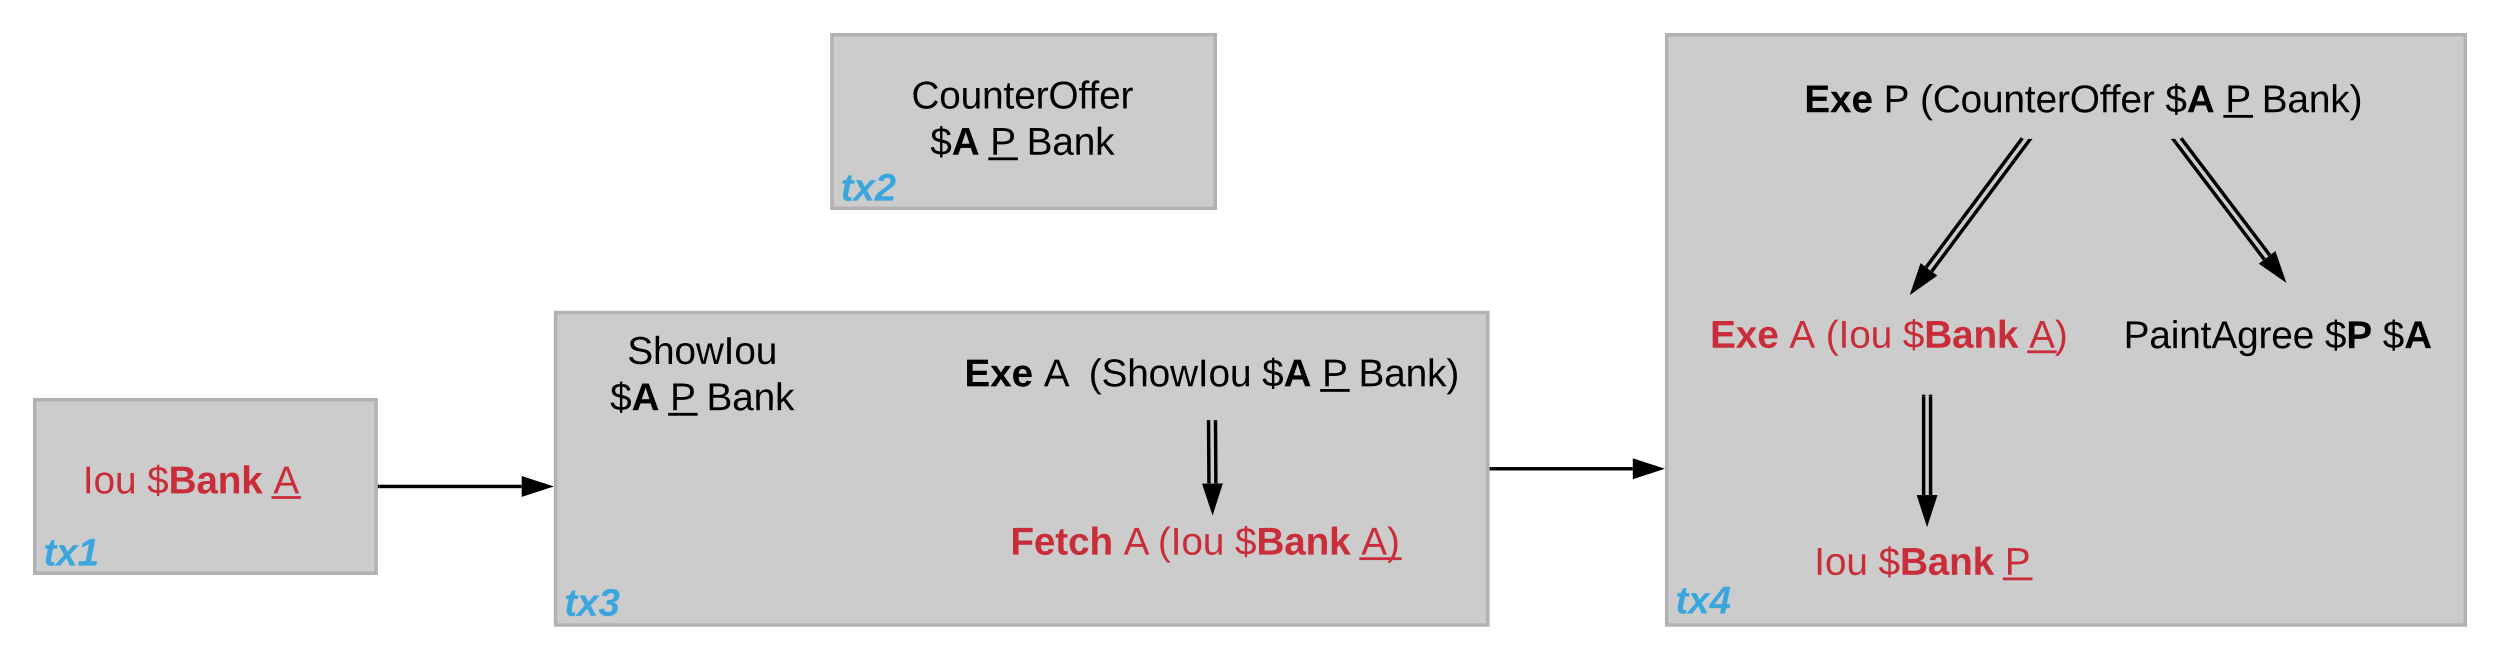 <svg xmlns="http://www.w3.org/2000/svg" xmlns:xlink="http://www.w3.org/1999/xlink" xmlns:lucid="lucid" width="1440" height="380"><g transform="translate(-278.667 -334)" lucid:page-tab-id="0_0"><path d="M1238.67 354h460v340h-460z" stroke="#b2b2b2" stroke-width="2" fill="#ccc"/><use xlink:href="#a" transform="matrix(1,0,0,1,1243.667,359) translate(0 328.373)"/><path d="M598.67 514h536.97v180H598.67z" stroke="#b2b2b2" stroke-width="2" fill="#ccc"/><use xlink:href="#b" transform="matrix(1,0,0,1,603.667,519) translate(0 169.726)"/><path d="M757.83 354h220.84v100H757.83z" stroke="#b2b2b2" stroke-width="2" fill="#ccc"/><use xlink:href="#c" transform="matrix(1,0,0,1,762.833,359) translate(0 90.578)"/><path d="M298.67 564.2h196.66v100H298.67z" stroke="#b2b2b2" stroke-width="2" fill="#ccc"/><use xlink:href="#d" transform="matrix(1,0,0,1,303.667,569.2) translate(0 90.578)"/><path d="M1534.96 413.6l51.12 67.44M1531.78 416l51.12 67.45" stroke="#000" stroke-width="2" fill="none"/><path d="M1534.18 414.2l-.16-.2h.44zM1532.6 415.42l-1.6 1.2-2-2.62h2.5z"/><path d="M1593.7 494.4l-12.3-8.56 7.4-5.6z" stroke="#000" stroke-width="2"/><path d="M1446.7 416l-55.38 74.35M1443.48 413.6l-55.37 74.37" stroke="#000" stroke-width="2" fill="none"/><path d="M1447.48 416.6l-1.6-1.18 1.05-1.42h2.5zM1444.27 414.23l-.3-.23h.47z"/><path d="M1380.6 501.4l4.8-14.2 7.44 5.53z" stroke="#000" stroke-width="2"/><path d="M1390.67 562.33v56.83M1386.67 562.33v56.83" stroke="#000" stroke-width="2" fill="none"/><path d="M1391.67 562.36h-2v-1.03h2zM1387.67 562.36h-2v-1.03h2z"/><path d="M1388.67 634.43l-4.64-14.27h9.27z" stroke="#000" stroke-width="2"/><path d="M1298.67 374h360v40h-360z" stroke="#000" stroke-opacity="0" stroke-width="2" fill="#fff" fill-opacity="0"/><use xlink:href="#e" transform="matrix(1,0,0,1,1303.667,379) translate(14.29 19.653)"/><use xlink:href="#f" transform="matrix(1,0,0,1,1303.667,379) translate(59.969 19.653)"/><use xlink:href="#g" transform="matrix(1,0,0,1,1303.667,379) translate(80.957 19.653)"/><use xlink:href="#h" transform="matrix(1,0,0,1,1303.667,379) translate(222.253 19.653)"/><use xlink:href="#i" transform="matrix(1,0,0,1,1303.667,379) translate(256.759 19.653)"/><use xlink:href="#j" transform="matrix(1,0,0,1,1303.667,379) translate(277.747 19.653)"/><path d="M1258.67 498h260v63.33h-260z" stroke="#000" stroke-opacity="0" stroke-width="2" fill="#fff" fill-opacity="0"/><use xlink:href="#k" transform="matrix(1,0,0,1,1263.667,503) translate(0 31.278)"/><use xlink:href="#l" transform="matrix(1,0,0,1,1263.667,503) translate(45.679 31.278)"/><use xlink:href="#m" transform="matrix(1,0,0,1,1263.667,503) translate(66.667 31.278)"/><use xlink:href="#n" transform="matrix(1,0,0,1,1263.667,503) translate(111.049 31.278)"/><use xlink:href="#o" transform="matrix(1,0,0,1,1263.667,503) translate(183.765 31.278)"/><path d="M1318.67 637.67h140V684h-140z" stroke="#000" stroke-opacity="0" stroke-width="2" fill="#fff" fill-opacity="0"/><use xlink:href="#p" transform="matrix(1,0,0,1,1323.667,642.667) translate(0 22.403)"/><use xlink:href="#n" transform="matrix(1,0,0,1,1323.667,642.667) translate(37.037 22.403)"/><use xlink:href="#q" transform="matrix(1,0,0,1,1323.667,642.667) translate(109.753 22.403)"/><path d="M1496.67 498h188v64h-188z" stroke="#000" stroke-opacity="0" stroke-width="2" fill="#fff" fill-opacity="0"/><use xlink:href="#r" transform="matrix(1,0,0,1,1501.667,503) translate(0.204 31.528)"/><use xlink:href="#s" transform="matrix(1,0,0,1,1501.667,503) translate(116.13 31.528)"/><use xlink:href="#t" transform="matrix(1,0,0,1,1501.667,503) translate(149.463 31.528)"/><path d="M816.65 529h320v47h-320z" stroke="#000" stroke-opacity="0" stroke-width="2" fill="#fff" fill-opacity="0"/><use xlink:href="#u" transform="matrix(1,0,0,1,821.654,534) translate(12.531 22.528)"/><use xlink:href="#v" transform="matrix(1,0,0,1,821.654,534) translate(58.21 22.528)"/><use xlink:href="#w" transform="matrix(1,0,0,1,821.654,534) translate(84.136 22.528)"/><use xlink:href="#h" transform="matrix(1,0,0,1,821.654,534) translate(184.012 22.528)"/><use xlink:href="#i" transform="matrix(1,0,0,1,821.654,534) translate(218.519 22.528)"/><use xlink:href="#j" transform="matrix(1,0,0,1,821.654,534) translate(239.506 22.528)"/><path d="M618.67 520.83H747.3v63.34H618.68z" fill="#fff" fill-opacity="0"/><use xlink:href="#x" transform="matrix(1,0,0,1,623.667,525.833) translate(16.321 17.778)"/><use xlink:href="#y" transform="matrix(1,0,0,1,623.667,525.833) translate(6.444 44.444)"/><use xlink:href="#i" transform="matrix(1,0,0,1,623.667,525.833) translate(40.951 44.444)"/><use xlink:href="#z" transform="matrix(1,0,0,1,623.667,525.833) translate(61.938 44.444)"/><path d="M855.64 630.67h241V667h-241z" fill="#fff" fill-opacity="0"/><g><use xlink:href="#A" transform="matrix(1,0,0,1,860.642,635.667) translate(0 17.778)"/><use xlink:href="#B" transform="matrix(1,0,0,1,860.642,635.667) translate(65.247 17.778)"/><use xlink:href="#C" transform="matrix(1,0,0,1,860.642,635.667) translate(85 17.778)"/><use xlink:href="#D" transform="matrix(1,0,0,1,860.642,635.667) translate(129.383 17.778)"/><use xlink:href="#E" transform="matrix(1,0,0,1,860.642,635.667) translate(202.099 17.778)"/></g><path d="M978.8 577l.22 35.5M974.8 577l.22 35.5" stroke="#000" stroke-width="2" fill="none"/><path d="M979.8 577l-2 .02V576h2zM975.8 577.03h-2V576h2z"/><path d="M977.1 627.76l-4.7-14.23 9.26-.06z" stroke="#000" stroke-width="2"/><path d="M318.67 590.78h140v46.84h-140z" stroke="#000" stroke-opacity="0" stroke-width="2" fill="#fff" fill-opacity="0"/><g><use xlink:href="#p" transform="matrix(1,0,0,1,323.667,595.783) translate(2.716 22.403)"/><use xlink:href="#n" transform="matrix(1,0,0,1,323.667,595.783) translate(39.753 22.403)"/><use xlink:href="#F" transform="matrix(1,0,0,1,323.667,595.783) translate(112.469 22.403)"/></g><path d="M796.06 354h142.6v100h-142.6z" stroke="#000" stroke-opacity="0" stroke-width="2" fill="#fff" fill-opacity="0"/><g><use xlink:href="#G" transform="matrix(1,0,0,1,801.062,359) translate(2.611 37.465)"/><use xlink:href="#H" transform="matrix(1,0,0,1,801.062,359) translate(13.444 64.132)"/><use xlink:href="#i" transform="matrix(1,0,0,1,801.062,359) translate(47.951 64.132)"/><use xlink:href="#z" transform="matrix(1,0,0,1,801.062,359) translate(68.938 64.132)"/></g><path d="M497.33 614.2h81.83" stroke="#000" stroke-width="2" fill="none"/><path d="M497.36 615.2h-1.03v-2h1.03z"/><path d="M594.43 614.2l-14.27 4.64v-9.28z" stroke="#000" stroke-width="2"/><path d="M1137.64 604h81.52" stroke="#000" stroke-width="2" fill="none"/><path d="M1137.67 605h-1.03v-2h1.03z"/><path d="M1234.43 604l-14.27 4.64v-9.28z" stroke="#000" stroke-width="2"/><defs><path fill="#3aa6dd" d="M72-63c-8 23 5 39 32 30L98-1C54 14 12-6 23-64l18-93H15l7-33h28l24-45h31l-8 45h35l-6 33H90" id="I"/><path fill="#3aa6dd" d="M127 0L95-67 37 0h-53l89-99-49-91h52l30 61 52-61h54l-85 92 52 98h-52" id="J"/><path fill="#3aa6dd" d="M154-50L144 0H97l10-50H-6l7-37 126-161h65L161-87h33l-7 37h-33zm-40-37l27-125c-29 45-64 83-95 125h68" id="K"/><g id="a"><use transform="matrix(0.062,0,0,0.062,0,0)" xlink:href="#I"/><use transform="matrix(0.062,0,0,0.062,7.346,0)" xlink:href="#J"/><use transform="matrix(0.062,0,0,0.062,19.691,0)" xlink:href="#K"/></g><path fill="#3aa6dd" d="M131-73c0-31-25-35-58-33l8-40c36 2 64-5 65-39 0-17-10-28-28-27-23 1-35 12-41 32l-47-9c11-39 39-63 90-62 44 1 76 17 76 60 0 42-26 59-63 64 28 5 48 20 48 54C181 22 9 32 3-60l49-7c3 21 16 31 40 31s39-13 39-37" id="L"/><g id="b"><use transform="matrix(0.062,0,0,0.062,0,0)" xlink:href="#I"/><use transform="matrix(0.062,0,0,0.062,7.346,0)" xlink:href="#J"/><use transform="matrix(0.062,0,0,0.062,19.691,0)" xlink:href="#L"/></g><path fill="#3aa6dd" d="M121-251c83 0 93 87 42 126-35 27-77 48-103 84h115l-7 41H-6C6-94 102-103 141-168c11-20 3-46-24-44-23 2-33 13-39 32l-47-10c12-38 39-61 90-61" id="M"/><g id="c"><use transform="matrix(0.062,0,0,0.062,0,0)" xlink:href="#I"/><use transform="matrix(0.062,0,0,0.062,7.346,0)" xlink:href="#J"/><use transform="matrix(0.062,0,0,0.062,19.691,0)" xlink:href="#M"/></g><path fill="#3aa6dd" d="M6 0l7-41h62l31-161-67 37 8-42 70-41h48L124-41h57l-8 41H6" id="N"/><g id="d"><use transform="matrix(0.062,0,0,0.062,0,0)" xlink:href="#I"/><use transform="matrix(0.062,0,0,0.062,7.346,0)" xlink:href="#J"/><use transform="matrix(0.062,0,0,0.062,19.691,0)" xlink:href="#N"/></g><path d="M24 0v-248h195v40H76v63h132v40H76v65h150V0H24" id="O"/><path d="M144 0l-44-69L55 0H2l70-98-66-92h53l41 62 40-62h54l-67 91 71 99h-54" id="P"/><path d="M185-48c-13 30-37 53-82 52C43 2 14-33 14-96s30-98 90-98c62 0 83 45 84 108H66c0 31 8 55 39 56 18 0 30-7 34-22zm-45-69c5-46-57-63-70-21-2 6-4 13-4 21h74" id="Q"/><g id="e"><use transform="matrix(0.062,0,0,0.062,0,0)" xlink:href="#O"/><use transform="matrix(0.062,0,0,0.062,14.815,0)" xlink:href="#P"/><use transform="matrix(0.062,0,0,0.062,27.16,0)" xlink:href="#Q"/></g><path d="M30-248c87 1 191-15 191 75 0 78-77 80-158 76V0H30v-248zm33 125c57 0 124 11 124-50 0-59-68-47-124-48v98" id="R"/><use transform="matrix(0.062,0,0,0.062,0,0)" xlink:href="#R" id="f"/><path d="M87 75C49 33 22-17 22-94c0-76 28-126 65-167h31c-38 41-64 92-64 168S80 34 118 75H87" id="S"/><path d="M212-179c-10-28-35-45-73-45-59 0-87 40-87 99 0 60 29 101 89 101 43 0 62-24 78-52l27 14C228-24 195 4 139 4 59 4 22-46 18-125c-6-104 99-153 187-111 19 9 31 26 39 46" id="T"/><path d="M100-194c62-1 85 37 85 99 1 63-27 99-86 99S16-35 15-95c0-66 28-99 85-99zM99-20c44 1 53-31 53-75 0-43-8-75-51-75s-53 32-53 75 10 74 51 75" id="U"/><path d="M84 4C-5 8 30-112 23-190h32v120c0 31 7 50 39 49 72-2 45-101 50-169h31l1 190h-30c-1-10 1-25-2-33-11 22-28 36-60 37" id="V"/><path d="M117-194c89-4 53 116 60 194h-32v-121c0-31-8-49-39-48C34-167 62-67 57 0H25l-1-190h30c1 10-1 24 2 32 11-22 29-35 61-36" id="W"/><path d="M59-47c-2 24 18 29 38 22v24C64 9 27 4 27-40v-127H5v-23h24l9-43h21v43h35v23H59v120" id="X"/><path d="M100-194c63 0 86 42 84 106H49c0 40 14 67 53 68 26 1 43-12 49-29l28 8c-11 28-37 45-77 45C44 4 14-33 15-96c1-61 26-98 85-98zm52 81c6-60-76-77-97-28-3 7-6 17-6 28h103" id="Y"/><path d="M114-163C36-179 61-72 57 0H25l-1-190h30c1 12-1 29 2 39 6-27 23-49 58-41v29" id="Z"/><path d="M140-251c81 0 123 46 123 126C263-46 219 4 140 4 59 4 17-45 17-125s42-126 123-126zm0 227c63 0 89-41 89-101s-29-99-89-99c-61 0-89 39-89 99S79-25 140-24" id="aa"/><path d="M101-234c-31-9-42 10-38 44h38v23H63V0H32v-167H5v-23h27c-7-52 17-82 69-68v24" id="ab"/><g id="g"><use transform="matrix(0.062,0,0,0.062,0,0)" xlink:href="#S"/><use transform="matrix(0.062,0,0,0.062,7.346,0)" xlink:href="#T"/><use transform="matrix(0.062,0,0,0.062,23.333,0)" xlink:href="#U"/><use transform="matrix(0.062,0,0,0.062,35.679,0)" xlink:href="#V"/><use transform="matrix(0.062,0,0,0.062,48.025,0)" xlink:href="#W"/><use transform="matrix(0.062,0,0,0.062,60.37,0)" xlink:href="#X"/><use transform="matrix(0.062,0,0,0.062,66.543,0)" xlink:href="#Y"/><use transform="matrix(0.062,0,0,0.062,78.889,0)" xlink:href="#Z"/><use transform="matrix(0.062,0,0,0.062,86.235,0)" xlink:href="#aa"/><use transform="matrix(0.062,0,0,0.062,103.519,0)" xlink:href="#ab"/><use transform="matrix(0.062,0,0,0.062,109.259,0)" xlink:href="#ab"/><use transform="matrix(0.062,0,0,0.062,115.432,0)" xlink:href="#Y"/><use transform="matrix(0.062,0,0,0.062,127.778,0)" xlink:href="#Z"/></g><path d="M194-70c0 46-34 64-81 66v29H91V-4C42-5 12-27 4-67l30-6c5 28 25 41 57 43v-87c-38-9-76-20-76-67 1-42 33-58 76-59v-23h22v23c45 0 67 20 76 56l-31 6c-5-23-18-35-45-37v78c41 10 81 20 81 70zm-81 41c51 7 71-66 19-77-6-2-12-4-19-6v83zM91-219c-47-6-63 57-18 69 6 2 12 3 18 5v-74" id="ac"/><path d="M199 0l-22-63H83L61 0H9l90-248h61L250 0h-51zm-33-102l-36-108c-10 38-24 72-36 108h72" id="ad"/><g id="h"><use transform="matrix(0.062,0,0,0.062,0,0)" xlink:href="#ac"/><use transform="matrix(0.062,0,0,0.062,12.346,0)" xlink:href="#ad"/></g><g id="i"><use transform="matrix(0.062,0,0,0.062,0,0)" xlink:href="#R"/><path d="M-1.1 1.54h17.03v1.63H-1.1z"/></g><path d="M160-131c35 5 61 23 61 61C221 17 115-2 30 0v-248c76 3 177-17 177 60 0 33-19 50-47 57zm-97-11c50-1 110 9 110-42 0-47-63-36-110-37v79zm0 115c55-2 124 14 124-45 0-56-70-42-124-44v89" id="ae"/><path d="M141-36C126-15 110 5 73 4 37 3 15-17 15-53c-1-64 63-63 125-63 3-35-9-54-41-54-24 1-41 7-42 31l-33-3c5-37 33-52 76-52 45 0 72 20 72 64v82c-1 20 7 32 28 27v20c-31 9-61-2-59-35zM48-53c0 20 12 33 32 33 41-3 63-29 60-74-43 2-92-5-92 41" id="af"/><path d="M143 0L79-87 56-68V0H24v-261h32v163l83-92h37l-77 82L181 0h-38" id="ag"/><path d="M33-261c38 41 65 92 65 168S71 34 33 75H2C39 34 66-17 66-93S39-220 2-261h31" id="ah"/><g id="j"><use transform="matrix(0.062,0,0,0.062,0,0)" xlink:href="#ae"/><use transform="matrix(0.062,0,0,0.062,14.815,0)" xlink:href="#af"/><use transform="matrix(0.062,0,0,0.062,27.16,0)" xlink:href="#W"/><use transform="matrix(0.062,0,0,0.062,39.506,0)" xlink:href="#ag"/><use transform="matrix(0.062,0,0,0.062,50.617,0)" xlink:href="#ah"/></g><path fill="#c92d39" d="M24 0v-248h195v40H76v63h132v40H76v65h150V0H24" id="ai"/><path fill="#c92d39" d="M144 0l-44-69L55 0H2l70-98-66-92h53l41 62 40-62h54l-67 91 71 99h-54" id="aj"/><path fill="#c92d39" d="M185-48c-13 30-37 53-82 52C43 2 14-33 14-96s30-98 90-98c62 0 83 45 84 108H66c0 31 8 55 39 56 18 0 30-7 34-22zm-45-69c5-46-57-63-70-21-2 6-4 13-4 21h74" id="ak"/><g id="k"><use transform="matrix(0.062,0,0,0.062,0,0)" xlink:href="#ai"/><use transform="matrix(0.062,0,0,0.062,14.815,0)" xlink:href="#aj"/><use transform="matrix(0.062,0,0,0.062,27.16,0)" xlink:href="#ak"/></g><path fill="#c92d39" d="M205 0l-28-72H64L36 0H1l101-248h38L239 0h-34zm-38-99l-47-123c-12 45-31 82-46 123h93" id="al"/><use transform="matrix(0.062,0,0,0.062,0,0)" xlink:href="#al" id="l"/><path fill="#c92d39" d="M87 75C49 33 22-17 22-94c0-76 28-126 65-167h31c-38 41-64 92-64 168S80 34 118 75H87" id="am"/><path fill="#c92d39" d="M33 0v-248h34V0H33" id="an"/><path fill="#c92d39" d="M100-194c62-1 85 37 85 99 1 63-27 99-86 99S16-35 15-95c0-66 28-99 85-99zM99-20c44 1 53-31 53-75 0-43-8-75-51-75s-53 32-53 75 10 74 51 75" id="ao"/><path fill="#c92d39" d="M84 4C-5 8 30-112 23-190h32v120c0 31 7 50 39 49 72-2 45-101 50-169h31l1 190h-30c-1-10 1-25-2-33-11 22-28 36-60 37" id="ap"/><g id="m"><use transform="matrix(0.062,0,0,0.062,0,0)" xlink:href="#am"/><use transform="matrix(0.062,0,0,0.062,7.346,0)" xlink:href="#an"/><use transform="matrix(0.062,0,0,0.062,13.519,0)" xlink:href="#ao"/><use transform="matrix(0.062,0,0,0.062,25.864,0)" xlink:href="#ap"/></g><path fill="#c92d39" d="M194-70c0 46-34 64-81 66v29H91V-4C42-5 12-27 4-67l30-6c5 28 25 41 57 43v-87c-38-9-76-20-76-67 1-42 33-58 76-59v-23h22v23c45 0 67 20 76 56l-31 6c-5-23-18-35-45-37v78c41 10 81 20 81 70zm-81 41c51 7 71-66 19-77-6-2-12-4-19-6v83zM91-219c-47-6-63 57-18 69 6 2 12 3 18 5v-74" id="aq"/><path fill="#c92d39" d="M182-130c37 4 62 22 62 59C244 23 116-4 24 0v-248c84 5 203-23 205 63 0 31-19 50-47 55zM76-148c40-3 101 13 101-30 0-44-60-28-101-31v61zm0 110c48-3 116 14 116-37 0-48-69-32-116-35v72" id="ar"/><path fill="#c92d39" d="M133-34C117-15 103 5 69 4 32 3 11-16 11-54c-1-60 55-63 116-61 1-26-3-47-28-47-18 1-26 9-28 27l-52-2c7-38 36-58 82-57s74 22 75 68l1 82c-1 14 12 18 25 15v27c-30 8-71 5-69-32zm-48 3c29 0 43-24 42-57-32 0-66-3-65 30 0 17 8 27 23 27" id="as"/><path fill="#c92d39" d="M135-194c87-1 58 113 63 194h-50c-7-57 23-157-34-157-59 0-34 97-39 157H25l-1-190h47c2 12-1 28 3 38 12-26 28-41 61-42" id="at"/><path fill="#c92d39" d="M147 0L96-86 75-71V0H25v-261h50v150l67-79h53l-66 74L201 0h-54" id="au"/><g id="n"><use transform="matrix(0.062,0,0,0.062,0,0)" xlink:href="#aq"/><use transform="matrix(0.062,0,0,0.062,12.346,0)" xlink:href="#ar"/><use transform="matrix(0.062,0,0,0.062,28.333,0)" xlink:href="#as"/><use transform="matrix(0.062,0,0,0.062,40.679,0)" xlink:href="#at"/><use transform="matrix(0.062,0,0,0.062,54.198,0)" xlink:href="#au"/></g><path fill="#c92d39" d="M33-261c38 41 65 92 65 168S71 34 33 75H2C39 34 66-17 66-93S39-220 2-261h31" id="av"/><g id="o"><use transform="matrix(0.062,0,0,0.062,0,0)" xlink:href="#al"/><path fill="#c92d39" d="M-1.1 1.54h17.03v1.63H-1.1z"/><use transform="matrix(0.062,0,0,0.062,14.815,0)" xlink:href="#av"/></g><g id="p"><use transform="matrix(0.062,0,0,0.062,0,0)" xlink:href="#an"/><use transform="matrix(0.062,0,0,0.062,6.173,0)" xlink:href="#ao"/><use transform="matrix(0.062,0,0,0.062,18.519,0)" xlink:href="#ap"/></g><path fill="#c92d39" d="M30-248c87 1 191-15 191 75 0 78-77 80-158 76V0H30v-248zm33 125c57 0 124 11 124-50 0-59-68-47-124-48v98" id="aw"/><g id="q"><use transform="matrix(0.062,0,0,0.062,0,0)" xlink:href="#aw"/><path fill="#c92d39" d="M-1.1 1.54h17.03v1.63H-1.1z"/></g><path d="M24-231v-30h32v30H24zM24 0v-190h32V0H24" id="ax"/><path d="M205 0l-28-72H64L36 0H1l101-248h38L239 0h-34zm-38-99l-47-123c-12 45-31 82-46 123h93" id="ay"/><path d="M177-190C167-65 218 103 67 71c-23-6-38-20-44-43l32-5c15 47 100 32 89-28v-30C133-14 115 1 83 1 29 1 15-40 15-95c0-56 16-97 71-98 29-1 48 16 59 35 1-10 0-23 2-32h30zM94-22c36 0 50-32 50-73 0-42-14-75-50-75-39 0-46 34-46 75s6 73 46 73" id="az"/><g id="r"><use transform="matrix(0.062,0,0,0.062,0,0)" xlink:href="#R"/><use transform="matrix(0.062,0,0,0.062,14.815,0)" xlink:href="#af"/><use transform="matrix(0.062,0,0,0.062,27.16,0)" xlink:href="#ax"/><use transform="matrix(0.062,0,0,0.062,32.037,0)" xlink:href="#W"/><use transform="matrix(0.062,0,0,0.062,44.383,0)" xlink:href="#X"/><use transform="matrix(0.062,0,0,0.062,50.556,0)" xlink:href="#ay"/><use transform="matrix(0.062,0,0,0.062,65.37,0)" xlink:href="#az"/><use transform="matrix(0.062,0,0,0.062,77.716,0)" xlink:href="#Z"/><use transform="matrix(0.062,0,0,0.062,85.062,0)" xlink:href="#Y"/><use transform="matrix(0.062,0,0,0.062,97.407,0)" xlink:href="#Y"/></g><path d="M24-248c93 1 206-16 204 79-1 75-69 88-152 82V0H24v-248zm52 121c47 0 100 7 100-41 0-47-54-39-100-39v80" id="aA"/><g id="s"><use transform="matrix(0.062,0,0,0.062,0,0)" xlink:href="#ac"/><use transform="matrix(0.062,0,0,0.062,12.346,0)" xlink:href="#aA"/></g><g id="t"><use transform="matrix(0.062,0,0,0.062,0,0)" xlink:href="#ac"/><use transform="matrix(0.062,0,0,0.062,12.346,0)" xlink:href="#ad"/></g><g id="u"><use transform="matrix(0.062,0,0,0.062,0,0)" xlink:href="#O"/><use transform="matrix(0.062,0,0,0.062,14.815,0)" xlink:href="#P"/><use transform="matrix(0.062,0,0,0.062,27.16,0)" xlink:href="#Q"/></g><use transform="matrix(0.062,0,0,0.062,0,0)" xlink:href="#ay" id="v"/><path d="M185-189c-5-48-123-54-124 2 14 75 158 14 163 119 3 78-121 87-175 55-17-10-28-26-33-46l33-7c5 56 141 63 141-1 0-78-155-14-162-118-5-82 145-84 179-34 5 7 8 16 11 25" id="aB"/><path d="M106-169C34-169 62-67 57 0H25v-261h32l-1 103c12-21 28-36 61-36 89 0 53 116 60 194h-32v-121c2-32-8-49-39-48" id="aC"/><path d="M206 0h-36l-40-164L89 0H53L-1-190h32L70-26l43-164h34l41 164 42-164h31" id="aD"/><path d="M33 0v-248h34V0H33" id="aE"/><g id="w"><use transform="matrix(0.062,0,0,0.062,0,0)" xlink:href="#S"/><use transform="matrix(0.062,0,0,0.062,7.346,0)" xlink:href="#aB"/><use transform="matrix(0.062,0,0,0.062,22.16,0)" xlink:href="#aC"/><use transform="matrix(0.062,0,0,0.062,34.506,0)" xlink:href="#U"/><use transform="matrix(0.062,0,0,0.062,46.852,0)" xlink:href="#aD"/><use transform="matrix(0.062,0,0,0.062,62.84,0)" xlink:href="#aE"/><use transform="matrix(0.062,0,0,0.062,69.012,0)" xlink:href="#U"/><use transform="matrix(0.062,0,0,0.062,81.358,0)" xlink:href="#V"/></g><g id="x"><use transform="matrix(0.062,0,0,0.062,0,0)" xlink:href="#aB"/><use transform="matrix(0.062,0,0,0.062,14.815,0)" xlink:href="#aC"/><use transform="matrix(0.062,0,0,0.062,27.16,0)" xlink:href="#U"/><use transform="matrix(0.062,0,0,0.062,39.506,0)" xlink:href="#aD"/><use transform="matrix(0.062,0,0,0.062,55.494,0)" xlink:href="#aE"/><use transform="matrix(0.062,0,0,0.062,61.667,0)" xlink:href="#U"/><use transform="matrix(0.062,0,0,0.062,74.012,0)" xlink:href="#V"/></g><g id="y"><use transform="matrix(0.062,0,0,0.062,0,0)" xlink:href="#ac"/><use transform="matrix(0.062,0,0,0.062,12.346,0)" xlink:href="#ad"/></g><g id="z"><use transform="matrix(0.062,0,0,0.062,0,0)" xlink:href="#ae"/><use transform="matrix(0.062,0,0,0.062,14.815,0)" xlink:href="#af"/><use transform="matrix(0.062,0,0,0.062,27.16,0)" xlink:href="#W"/><use transform="matrix(0.062,0,0,0.062,39.506,0)" xlink:href="#ag"/></g><path fill="#c92d39" d="M76-208v77h127v40H76V0H24v-248h183v40H76" id="aF"/><path fill="#c92d39" d="M115-3C79 11 28 4 28-45v-112H4v-33h27l15-45h31v45h36v33H77v99c-1 23 16 31 38 25v30" id="aG"/><path fill="#c92d39" d="M190-63c-7 42-38 67-86 67-59 0-84-38-90-98-12-110 154-137 174-36l-49 2c-2-19-15-32-35-32-30 0-35 28-38 64-6 74 65 87 74 30" id="aH"/><path fill="#c92d39" d="M114-157C55-157 80-60 75 0H25v-261h50l-1 109c12-26 28-41 61-42 86-1 58 113 63 194h-50c-7-57 23-157-34-157" id="aI"/><g id="A"><use transform="matrix(0.062,0,0,0.062,0,0)" xlink:href="#aF"/><use transform="matrix(0.062,0,0,0.062,13.519,0)" xlink:href="#ak"/><use transform="matrix(0.062,0,0,0.062,25.864,0)" xlink:href="#aG"/><use transform="matrix(0.062,0,0,0.062,33.21,0)" xlink:href="#aH"/><use transform="matrix(0.062,0,0,0.062,45.556,0)" xlink:href="#aI"/></g><use transform="matrix(0.062,0,0,0.062,0,0)" xlink:href="#al" id="B"/><g id="C"><use transform="matrix(0.062,0,0,0.062,0,0)" xlink:href="#am"/><use transform="matrix(0.062,0,0,0.062,7.346,0)" xlink:href="#an"/><use transform="matrix(0.062,0,0,0.062,13.519,0)" xlink:href="#ao"/><use transform="matrix(0.062,0,0,0.062,25.864,0)" xlink:href="#ap"/></g><g id="D"><use transform="matrix(0.062,0,0,0.062,0,0)" xlink:href="#aq"/><use transform="matrix(0.062,0,0,0.062,12.346,0)" xlink:href="#ar"/><use transform="matrix(0.062,0,0,0.062,28.333,0)" xlink:href="#as"/><use transform="matrix(0.062,0,0,0.062,40.679,0)" xlink:href="#at"/><use transform="matrix(0.062,0,0,0.062,54.198,0)" xlink:href="#au"/></g><g id="E"><use transform="matrix(0.062,0,0,0.062,0,0)" xlink:href="#al"/><use transform="matrix(0.062,0,0,0.062,14.815,0)" xlink:href="#av"/><path fill="#c92d39" d="M-1.1 1.54h24.37v1.63H-1.1z"/></g><g id="F"><use transform="matrix(0.062,0,0,0.062,0,0)" xlink:href="#al"/><path fill="#c92d39" d="M-1.1 1.54h17.03v1.63H-1.1z"/></g><g id="G"><use transform="matrix(0.062,0,0,0.062,0,0)" xlink:href="#T"/><use transform="matrix(0.062,0,0,0.062,15.988,0)" xlink:href="#U"/><use transform="matrix(0.062,0,0,0.062,28.333,0)" xlink:href="#V"/><use transform="matrix(0.062,0,0,0.062,40.679,0)" xlink:href="#W"/><use transform="matrix(0.062,0,0,0.062,53.025,0)" xlink:href="#X"/><use transform="matrix(0.062,0,0,0.062,59.198,0)" xlink:href="#Y"/><use transform="matrix(0.062,0,0,0.062,71.543,0)" xlink:href="#Z"/><use transform="matrix(0.062,0,0,0.062,78.889,0)" xlink:href="#aa"/><use transform="matrix(0.062,0,0,0.062,96.173,0)" xlink:href="#ab"/><use transform="matrix(0.062,0,0,0.062,101.914,0)" xlink:href="#ab"/><use transform="matrix(0.062,0,0,0.062,108.086,0)" xlink:href="#Y"/><use transform="matrix(0.062,0,0,0.062,120.432,0)" xlink:href="#Z"/></g><g id="H"><use transform="matrix(0.062,0,0,0.062,0,0)" xlink:href="#ac"/><use transform="matrix(0.062,0,0,0.062,12.346,0)" xlink:href="#ad"/></g></defs></g></svg>